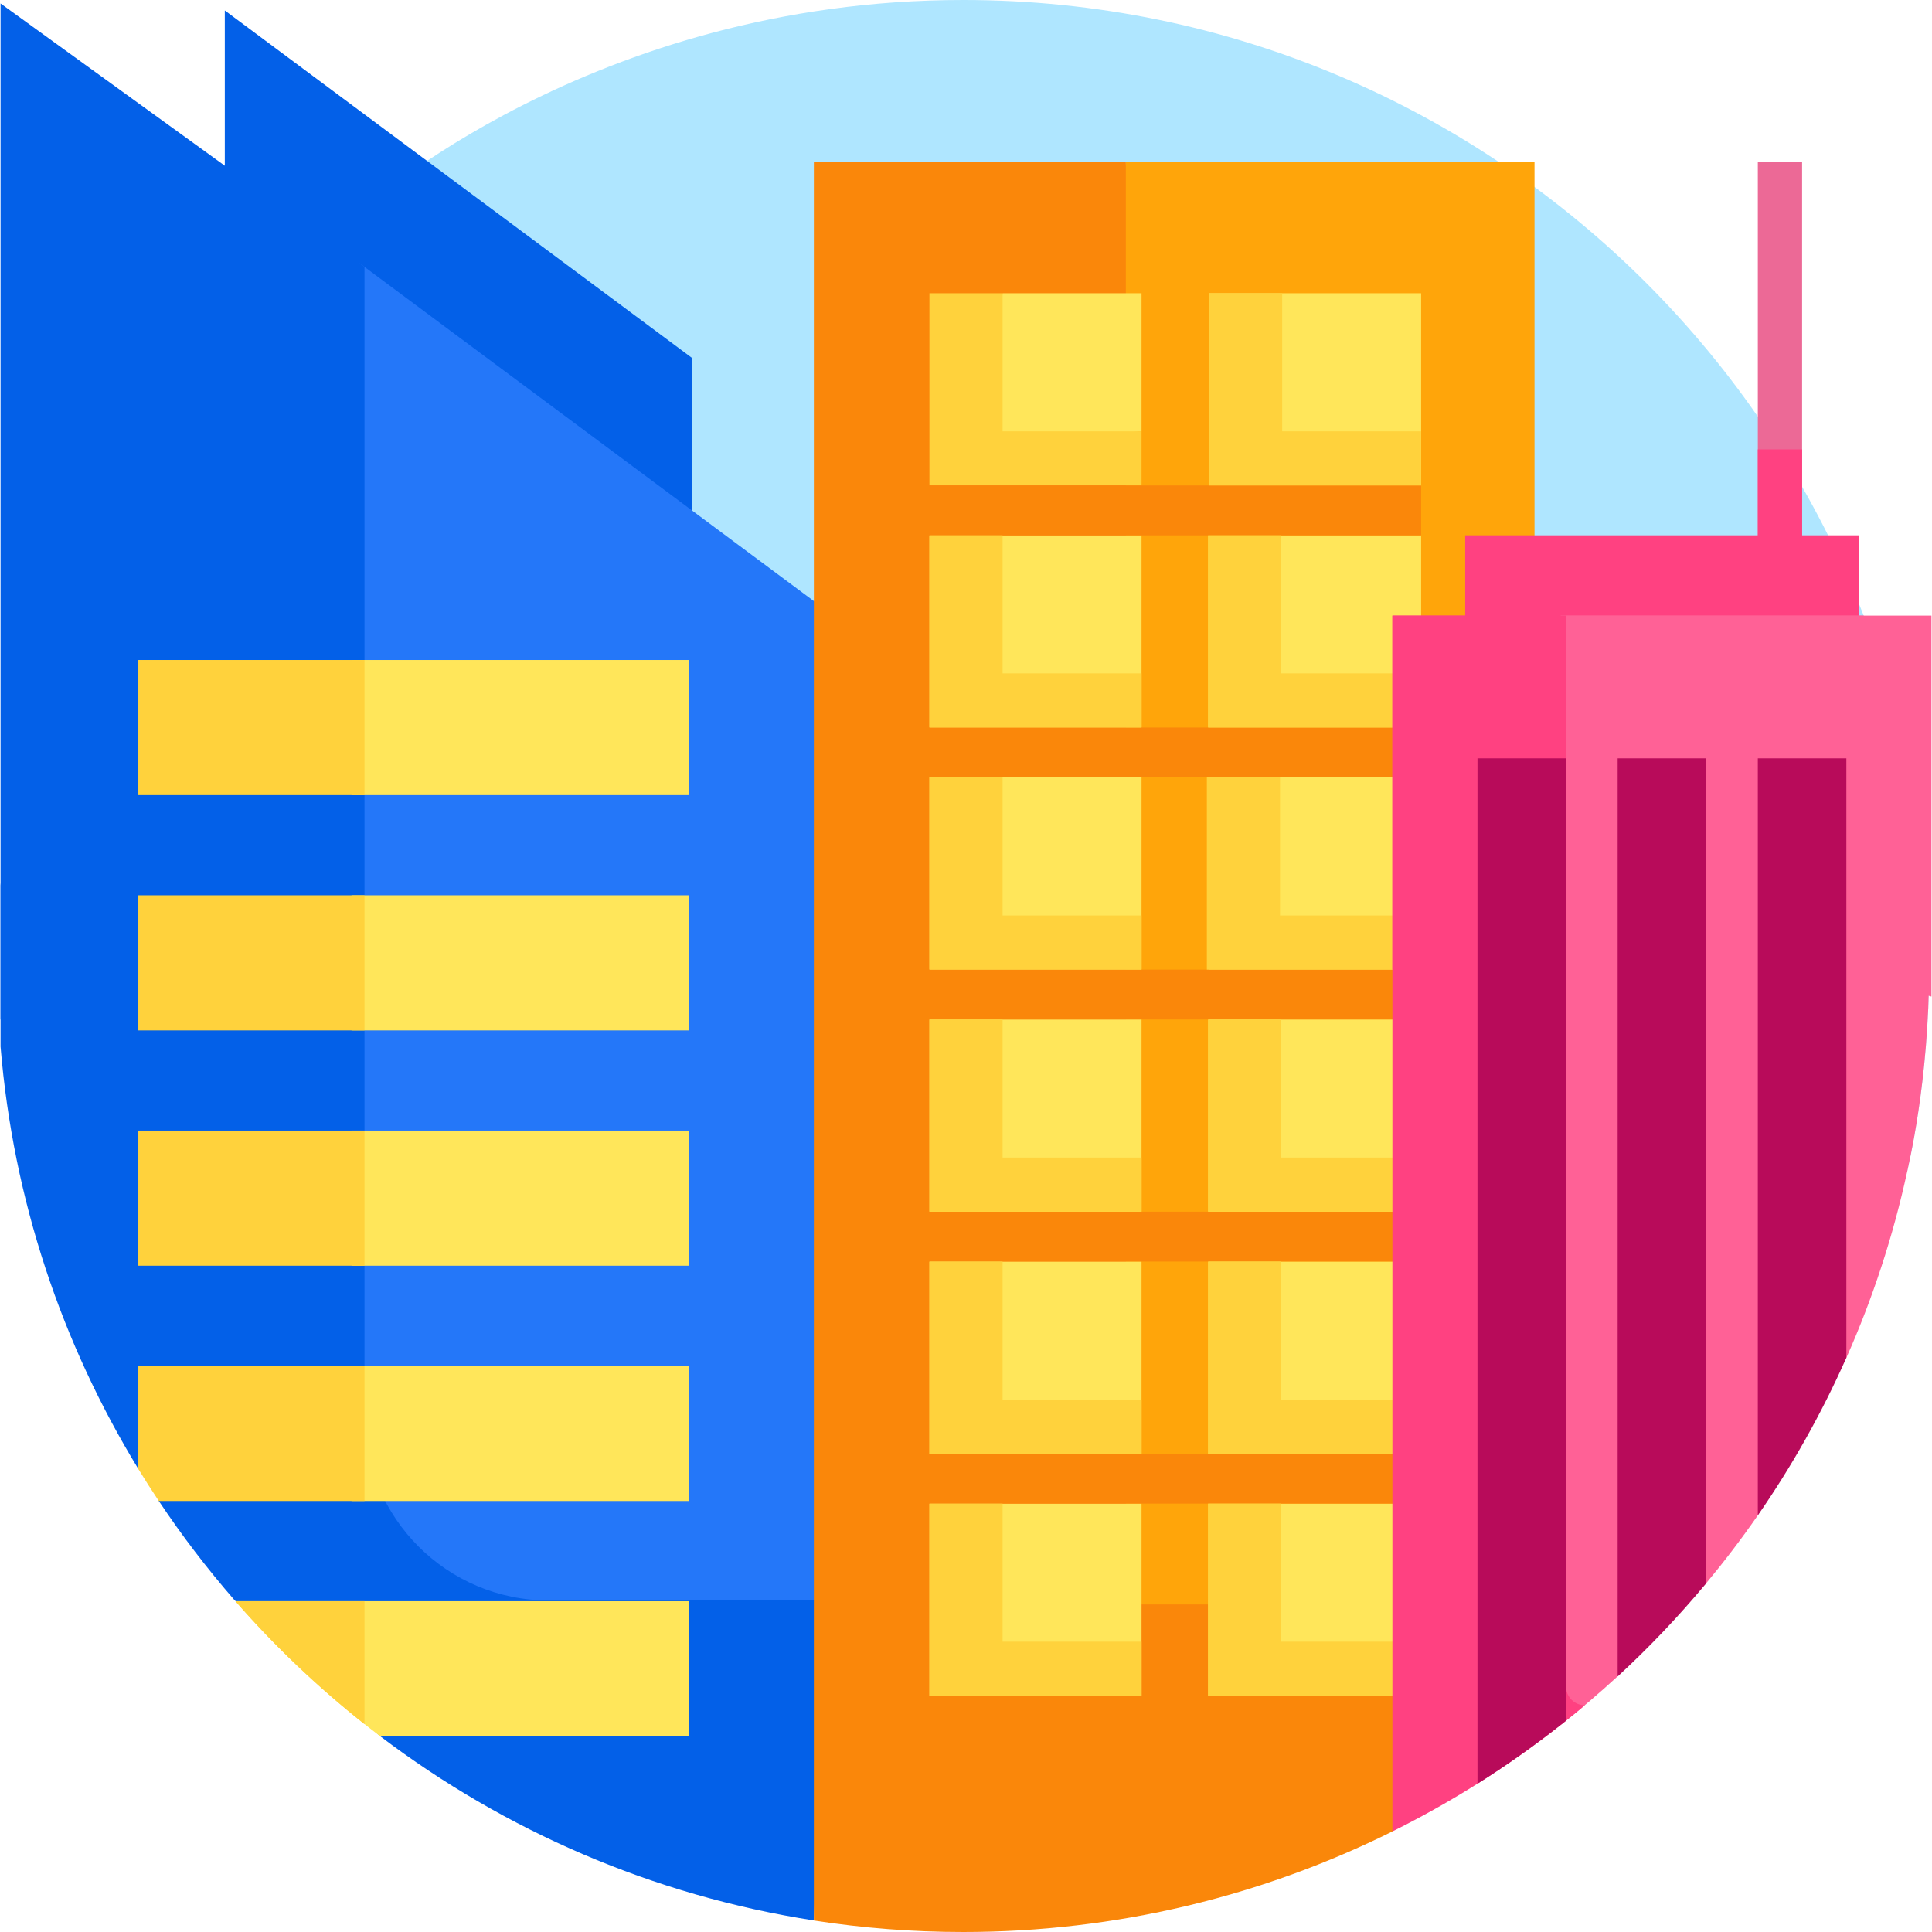 <svg id="Layer_1" enable-background="new 0 0 510 510" height="512" viewBox="0 0 510 510" width="512" xmlns="http://www.w3.org/2000/svg"><g><g><path d="m254.256 0c-98.131 0-158.581 55.352-158.747 55.445 0 0-2.513 3.137-2.983 5.222-3.818 16.948-7.385 39.663-7.385 56.238 0 140.833 118.763 254.972 259.596 254.972 54.231 0 114.568-25.992 154.949-57.243.903-.699 3.769-5.396 3.769-5.396.178-1.087 5.8-23.477 5.8-54.239.001-140.832-114.167-254.999-254.999-254.999z" fill="#afe6ff"/></g><path d="m182.615 356.802v-262.358l-123.274-91.683v354.041z" fill="#0360e8"/><path d="m94.938 69.499-94.791-68.584v268.198h94.791z" fill="#0360e8"/><path d="m218.212 423.54v-262.359l-123.274-91.682v354.041z" fill="#2477f9"/><path d="m144.869 422.479c-26.868 0-48.649-21.781-48.649-48.649v-303.378l-9.862-7.335c-48.368 42.359-80.595 102.697-86.211 170.592v42.575c3.356 40.61 16.228 78.519 36.379 111.493l5.138 2.174.256 6.274c6.102 9.156 12.78 17.895 19.983 26.165l38.476 35.946c32.849 24.895 71.917 42.014 114.464 48.616l3.368-84.474h-73.342z" fill="#0360e8"/><path d="m92.791 174.219h89.049v35.67h-89.049z" fill="#ffe65a"/><path d="m92.791 236.331h89.049v35.67h-89.049z" fill="#ffe65a"/><path d="m92.791 298.444h89.049v35.67h-89.049z" fill="#ffe65a"/><path d="m92.791 360.556h89.049v35.67h-89.049z" fill="#ffe65a"/><path d="m100.378 458.339h81.462v-35.67h-119.701c11.487 13.151 24.304 25.108 38.239 35.67z" fill="#ffe65a"/><path d="m36.519 174.219h59.701v35.67h-59.701z" fill="#ffd23c"/><path d="m36.519 236.331h59.701v35.67h-59.701z" fill="#ffd23c"/><path d="m36.519 298.444h59.701v35.67h-59.701z" fill="#ffd23c"/><path d="m36.519 387.781c1.744 2.854 3.548 5.666 5.4 8.445h54.301v-35.67h-59.701z" fill="#ffd23c"/><path d="m96.22 455.127v-32.458h-34.081c10.337 11.833 21.746 22.704 34.081 32.458z" fill="#ffd23c"/><path d="m405.075 429.154v-386.345h-107.877l-64.797 386.345z" fill="#ffa50a"/><path d="m297.198 423.535v-380.726h-82.356v464.157c12.847 1.993 26.008 3.034 39.414 3.034 40.558 0 79.07-9.526 113.305-26.539l37.514-59.927h-107.877z" fill="#fa870a"/><path d="m301.337 113.859-43.233 3.946 6.556-40.393h36.677z" fill="#ffe65a"/><path d="m264.66 113.859v-36.447h-19.312v50.742h55.989v-14.295z" fill="#ffd23c"/><g fill="#ffe65a"><path d="m319.152 77.412h55.989v50.741h-55.989z"/><path d="m245.348 141.312h55.989v50.741h-55.989z"/><path d="m319.152 141.312h55.989v50.741h-55.989z"/><path d="m245.348 205.213h55.989v50.741h-55.989z"/><path d="m319.152 205.213h55.989v50.741h-55.989z"/><path d="m245.348 269.113h55.989v50.741h-55.989z"/><path d="m319.152 269.113h55.989v50.741h-55.989z"/><path d="m245.348 333.013h55.989v50.741h-55.989z"/><path d="m319.152 333.013h55.989v50.741h-55.989z"/><path d="m245.348 396.913h55.989v50.741h-55.989z"/><path d="m319.152 396.913h55.989v50.741h-55.989z"/></g><path d="m244.164 128.154h130.977v13.159h-130.977z" fill="#fa870a"/><path d="m244.164 192.054h130.977v13.159h-130.977z" fill="#fa870a"/><path d="m244.164 255.954h130.977v13.159h-130.977z" fill="#fa870a"/><path d="m244.164 319.854h130.977v13.159h-130.977z" fill="#fa870a"/><path d="m244.164 383.754h130.977v13.159h-130.977z" fill="#fa870a"/><path d="m338.464 113.859v-36.447h-19.312v50.742h55.989v-14.295z" fill="#ffd23c"/><path d="m264.66 177.759v-36.447h-19.312v50.742h55.989v-14.295z" fill="#ffd23c"/><path d="m338.178 177.759v-36.447h-19.312v50.742h55.989v-14.295z" fill="#ffd23c"/><path d="m264.66 241.659v-36.446h-19.312v50.741h55.989v-14.295z" fill="#ffd23c"/><path d="m337.892 241.659v-36.446h-19.312v50.741h55.989v-14.295z" fill="#ffd23c"/><path d="m264.66 305.559v-36.446h-19.312v50.741h55.989v-14.295z" fill="#ffd23c"/><path d="m338.178 305.559v-36.446h-19.312v50.741h55.989v-14.295z" fill="#ffd23c"/><path d="m264.66 369.459v-36.446h-19.312v50.741h55.989v-14.295z" fill="#ffd23c"/><path d="m338.178 369.459v-36.446h-19.312v50.741h55.989v-14.295z" fill="#ffd23c"/><path d="m264.66 433.359v-36.446h-19.312v50.741h55.989v-14.295z" fill="#ffd23c"/><path d="m338.178 433.359v-36.446h-19.312v50.741h55.989v-14.295z" fill="#ffd23c"/><path d="m464.023 42.809h11.685v106.262h-11.685z" fill="#ec6996"/><path d="m464.023 118.626h11.685v30.445h-11.685z" fill="#ff4181"/><path d="m386.773 141.312h103.866v29.126h-103.866z" fill="#ff4181"/><g><path d="m491.95 162.502h-79.949v292.798c5.162-4.067 10.166-8.331 14.998-12.78l23.382-24.575c4.775-5.735 9.305-11.686 13.572-17.838l23.446-41.689c6.928-15.601 12.344-32.053 16.055-49.181.178-1.087 5.8-23.477 5.8-54.239.002-32.626-6.136-63.818-17.304-92.496z" fill="#ff6196"/><path d="m418.368 450.153c-2.75 0-4.979-2.229-4.979-4.979v-282.672h-45.83v320.956c18.267-9.075 35.318-20.275 50.809-33.305z" fill="#ff4181"/></g><g><path d="m412.001 162.502v73.055l97.852 27.509v-100.564z" fill="#ff6196"/><path d="m367.559 162.502h45.83v93.452h-45.83z" fill="#ff4181"/></g><g fill="#b80b5a"><path d="m413.389 454.228v-254.05h-23.37v270.672c8.106-5.105 15.906-10.658 23.37-16.622z"/><path d="m427.021 442.544c8.319-7.661 16.122-15.882 23.37-24.591v-217.775h-23.37z"/><path d="m464.023 400.018c9.019-13.02 16.86-26.936 23.37-41.603v-158.237h-23.37z"/></g></g></svg>